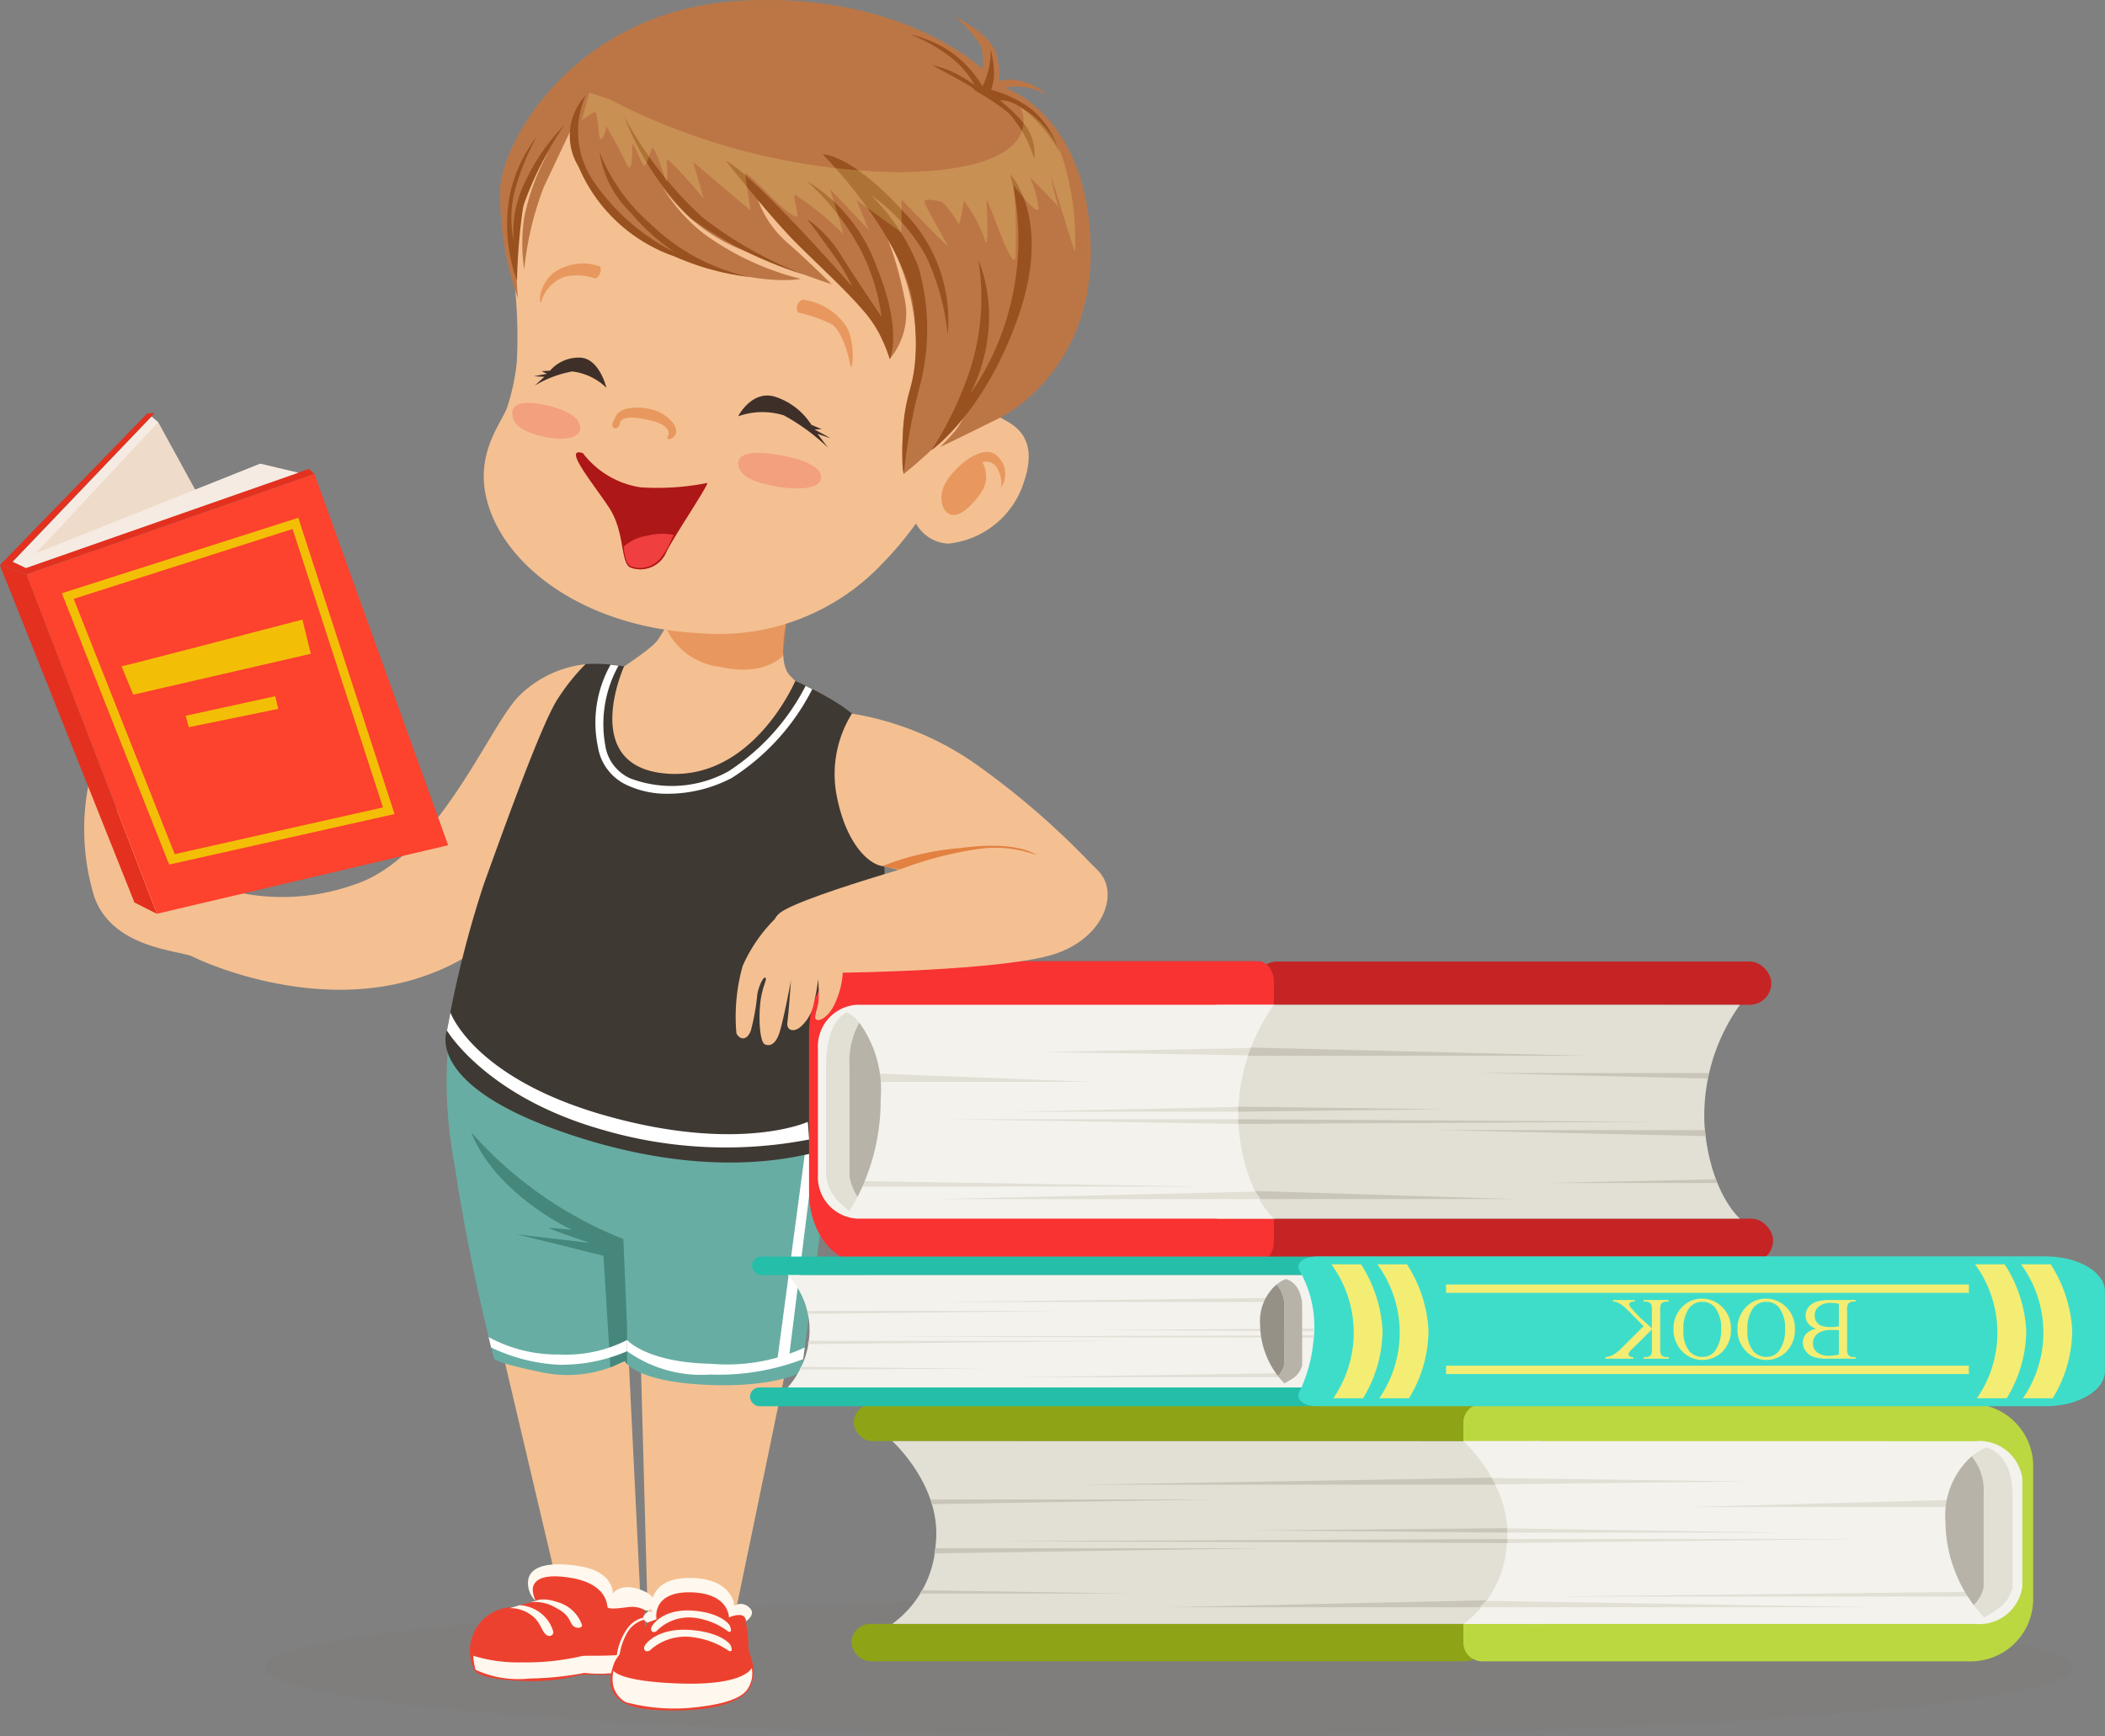 <svg id="Group_1605" data-name="Group 1605" xmlns="http://www.w3.org/2000/svg" width="95.477" height="78.761" viewBox="0 0 95.477 78.761">
  <rect x="0" y="0" width="95.477" height="78.761" fill="#808080" stroke="none"/>
  <ellipse id="Ellipse_111" data-name="Ellipse 111" cx="40.979" cy="3.113" rx="40.979" ry="3.113" transform="translate(12.033 72.534)" fill="#7f6e65" opacity="0.11"/>
  <path id="Path_3104" data-name="Path 3104" d="M2899.533,3597.472l2.964,12.576h3.578l-.614-12.533Z" transform="translate(-2877.016 -3537.3)" fill="#f4c092"/>
  <path id="Path_3105" data-name="Path 3105" d="M2984.826,3615.693l.317,11.644h3.969l2.34-11.3Z" transform="translate(-2955.767 -3554.124)" fill="#f4c092"/>
  <path id="Path_3106" data-name="Path 3106" d="M2678.454,3205.788a5.05,5.05,0,0,0-3.028,1.452c-1.355,1.364-3.67,7.308-7.452,8.542a9.743,9.743,0,0,1-6.549,0l-5.53-4.458a10.491,10.491,0,0,0,.28,5.029c.847,2.357,3.9,2.414,4.46,2.7s5.928,2.71,10.9.734a9.115,9.115,0,0,0,5.666-6.613Z" transform="translate(-2651.894 -3175.658)" fill="#f4c092"/>
  <path id="Path_3107" data-name="Path 3107" d="M2892.669,3164.145s-.631,2.324.028,3.024,3.183,3.008,3.893,5.957.027,7.373-.411,9.435-.266,5.829-5.348,7.069-11.166-1.919-12.7-5.6,1.752-8.041,2.209-9.021.556-3.2,1.55-5.141,4.177-3.463,4.807-4.282a9.889,9.889,0,0,0,1.124-2.165Z" transform="translate(-2856.878 -3136.536)" fill="#f4c092"/>
  <path id="Path_3108" data-name="Path 3108" d="M3005.013,3173.144s-.823.966-2.876.488a3.039,3.039,0,0,1-2.428-1.783l.507-1.011a13.049,13.049,0,0,0,2.134.907,3.721,3.721,0,0,0,2.865-.346Z" transform="translate(-2969.509 -3143.388)" fill="#e28140" opacity="0.63"/>
  <path id="Path_3109" data-name="Path 3109" d="M2893.536,2845a9.722,9.722,0,0,1-.451,2.084c-.323.82-1.783,2.461-.577,5.079s4.646,4.906,9.385,5.127a10.194,10.194,0,0,0,8.294-3.237,15.222,15.222,0,0,0,1.455-1.744,1.776,1.776,0,0,0,1.462.915,4.03,4.03,0,0,0,3.456-2.866c.7-2.138-.679-2.593-1.078-2.851a1.278,1.278,0,0,0-.688-.243,10.357,10.357,0,0,0,2.518-10.321c-1.983-6.083-10.532-8.9-17.323-5.835s-6.781,8.3-6.62,9.778A22.374,22.374,0,0,1,2893.536,2845Z" transform="translate(-2870.096 -2828.563)" fill="#f4c092"/>
  <path id="Path_3110" data-name="Path 3110" d="M3079.587,2993.117s-.262-1.506-.877-1.893a6.871,6.871,0,0,0-1.5-.514.4.4,0,0,1,.211-.582,2.781,2.781,0,0,1,1.984,1.22C3079.85,2992.138,3079.668,2993.484,3079.587,2993.117Z" transform="translate(-3041.014 -2976.533)" fill="#e28140" opacity="0.63"/>
  <path id="Path_3111" data-name="Path 3111" d="M2925.368,2970.536a1.72,1.72,0,0,1,1.06-1.14,2.461,2.461,0,0,1,1.379.072c.224-.027.347-.457.205-.554a2.327,2.327,0,0,0-2.107.316C2925.174,2969.878,2925.3,2970.711,2925.368,2970.536Z" transform="translate(-2900.822 -2956.839)" fill="#e28140" opacity="0.63"/>
  <path id="Path_3112" data-name="Path 3112" d="M3044.139,3080.813s1.951.224,2.167.924-1.112.712-2,.549-1.728-.414-1.738-1.045S3043.768,3080.756,3044.139,3080.813Z" transform="translate(-3009.084 -3060.216)" fill="#ed3737" opacity="0.23"/>
  <path id="Path_3113" data-name="Path 3113" d="M2910.162,3051.271s1.6.236,1.781.937-.906.705-1.631.537-1.418-.424-1.43-1.056S2909.857,3051.211,2910.162,3051.271Z" transform="translate(-2885.647 -3032.936)" fill="#ed3737" opacity="0.23"/>
  <path id="Path_3114" data-name="Path 3114" d="M3042.469,3047.813a3.27,3.27,0,0,1,2.076-.042,9.362,9.362,0,0,1,2,1.466l-.477-.628.6.2-.735-.4.326-.011-.469-.2a3.073,3.073,0,0,0-1.579-1.251C3043.111,3046.55,3042.469,3047.813,3042.469,3047.813Z" transform="translate(-3008.989 -3028.928)" fill="#3f2f29"/>
  <path id="Path_3115" data-name="Path 3115" d="M2924.973,3025.791a2.663,2.663,0,0,0-1.555-.741,5.085,5.085,0,0,0-1.7.643l.44-.4-.479-.026.6-.111-.244-.12.378-.021a1.721,1.721,0,0,1,1.349-.593C2924.654,3024.435,2924.973,3025.791,2924.973,3025.791Z" transform="translate(-2897.467 -3008.199)" fill="#3f2f29"/>
  <path id="Path_3116" data-name="Path 3116" d="M3165.412,3081.871a1.1,1.1,0,0,0-.158-1.43c-.691-.707-2.246.7-2.484,1.507s.294,1.635,1.147.834.862-1.265.8-1.617a.892.892,0,0,0-.154-.448.565.565,0,0,1,.682.286A1.278,1.278,0,0,1,3165.412,3081.871Z" transform="translate(-3120.011 -3059.748)" fill="#e28140" opacity="0.63"/>
  <path id="Path_3117" data-name="Path 3117" d="M2904.668,2818.795a6.641,6.641,0,0,0,4.1,5.4c4.007,1.907,6.3,1.412,6.3,1.412a12.658,12.658,0,0,1-4.39-2.044,7.835,7.835,0,0,1-1.865-2.1,8.075,8.075,0,0,0,3.629,2.85c2.556,1.079,4.027,1.537,4.027,1.537s-1.143-1.133-2.082-1.949a4.707,4.707,0,0,1-1.285-1.945,41.388,41.388,0,0,0,3.6,3.6,8.533,8.533,0,0,1,2.4,3.687,3.206,3.206,0,0,0,.674-2.751,16.017,16.017,0,0,0-.825-2.853,10.626,10.626,0,0,1,1.354,4.729c-.04,2.336-.6,2.962-.613,4.373a10.87,10.87,0,0,0,.047,1.718,20.086,20.086,0,0,0,2.273-2.129,10.632,10.632,0,0,0,1.083-1.77,10.221,10.221,0,0,1-.944,1.849c-.39.468-.7.766-.745.814s2.72-1.325,2.72-1.325,4.3-2.067,4.091-7.931-3.9-7.031-3.9-7.031a2.872,2.872,0,0,1,1.139.016,3,3,0,0,1,.75.3,2.439,2.439,0,0,0-1.139-.61,1.852,1.852,0,0,0-1.044,0s.165-.278-.082-1.216-1.885-1.708-1.885-1.708a5.586,5.586,0,0,1,1.154,1.279,2.279,2.279,0,0,1,.1,1.094s-3.631-3.517-10.965-3.1-10.653,6.1-10.9,8.374a13.707,13.707,0,0,0,.795,5.123,13.659,13.659,0,0,1,.281-4.32,9.944,9.944,0,0,1,1.122-2.364,10.583,10.583,0,0,0-1.117,3.013,8,8,0,0,0,0,2.378,14.319,14.319,0,0,1,.883-3.742C2904.067,2820.055,2904.668,2818.795,2904.668,2818.795Z" transform="translate(-2878.748 -2812.958)" fill="#bc7646"/>
  <path id="Path_3118" data-name="Path 3118" d="M3092.506,2904.261s3.84,3.847,4.143,7.152-.352,3.175-.483,5.157.02,2.194.02,2.194a25.914,25.914,0,0,1,.723-4,10.158,10.158,0,0,0-.069-5.413,9.332,9.332,0,0,0-2.173-3.258,8.3,8.3,0,0,1,2.512,2.766,10.812,10.812,0,0,1,.993,3.579,6.984,6.984,0,0,0-1.946-5.514C3093.779,2904.205,3092.506,2904.261,3092.506,2904.261Z" transform="translate(-3055.188 -2897.258)" fill="#995120"/>
  <path id="Path_3119" data-name="Path 3119" d="M3035.269,2908.133s2.043,2.6,3.277,3.815,2.336,2.223,3.105,3.157a5.881,5.881,0,0,1,1.05,2.018s.607-1.248-.6-4.191a7.542,7.542,0,0,0-3.18-3.9,11.541,11.541,0,0,1,2.487,3.195,9.446,9.446,0,0,1,.916,2.976s-1.164-1.714-1.841-2.8a5.627,5.627,0,0,0-1.535-1.638s1.382,1.833,1.656,2.322.389.739.389.739S3036.556,2908.758,3035.269,2908.133Z" transform="translate(-3002.341 -2900.833)" fill="#995120"/>
  <path id="Path_3120" data-name="Path 3120" d="M2975.029,2881.682a12.967,12.967,0,0,0,3.023,4.63,17.851,17.851,0,0,0,5.142,2.558,18.2,18.2,0,0,1-4.612-2.6A17.373,17.373,0,0,1,2975.029,2881.682Z" transform="translate(-2946.722 -2876.411)" fill="#995120"/>
  <path id="Path_3121" data-name="Path 3121" d="M2944.11,2869.342a2.675,2.675,0,0,0-.328,3.232,7.339,7.339,0,0,0,4.363,4.08,11.745,11.745,0,0,0,3.435.935,9.21,9.21,0,0,1-4.573-2.455,8.268,8.268,0,0,1-2.269-3.218,4.756,4.756,0,0,0,1.422,2.757,9.358,9.358,0,0,0,1.993,1.792,9.748,9.748,0,0,1-3.63-3.139A4.016,4.016,0,0,1,2944.11,2869.342Z" transform="translate(-2917.543 -2865.018)" fill="#995120"/>
  <path id="Path_3122" data-name="Path 3122" d="M2908.164,2887.047a16.168,16.168,0,0,0-1.865,3.682,29.232,29.232,0,0,0-.278,3.365,7.415,7.415,0,0,1-.328-3.863,6.424,6.424,0,0,1,1.219-2.656,10.993,10.993,0,0,0-1.033,2.611,5.221,5.221,0,0,0-.007,2.106,5.116,5.116,0,0,1,.521-2.683A9.166,9.166,0,0,1,2908.164,2887.047Z" transform="translate(-2882.573 -2881.365)" fill="#995120"/>
  <path id="Path_3123" data-name="Path 3123" d="M3160.362,2916.055s1.9,1.966.39,6.38-3.964,6.137-3.964,6.137a15.911,15.911,0,0,0,1.822-3.878,10.8,10.8,0,0,0,.307-4.76,7,7,0,0,1,.423,3.494,7.754,7.754,0,0,1-.8,2.6,12.176,12.176,0,0,0,2.019-4.976A11.984,11.984,0,0,0,3160.362,2916.055Z" transform="translate(-3114.54 -2908.148)" fill="#995120"/>
  <path id="Path_3124" data-name="Path 3124" d="M3147.093,2835.541a5.065,5.065,0,0,0-1.787-1.779,6,6,0,0,0-1.527-.583,7.218,7.218,0,0,1,2.006,1.152,4.249,4.249,0,0,1,.954,1.16,6.262,6.262,0,0,0-1.149-.666,4.019,4.019,0,0,0-.779-.235s1.679.884,1.838,1.032l.159.148a10.593,10.593,0,0,1,1.466.98,5.441,5.441,0,0,1,1.166,2.091,2.156,2.156,0,0,0-.491-1.636,6.905,6.905,0,0,0-1.064-1.017s.539-.119,1.4.668a6.271,6.271,0,0,1,1.3,1.677,4.177,4.177,0,0,0-1.21-1.9,5.277,5.277,0,0,0-1.887-.931,2.6,2.6,0,0,0,.127-.649,4.277,4.277,0,0,0-.153-1.174A3.511,3.511,0,0,1,3147.093,2835.541Z" transform="translate(-3102.529 -2831.628)" fill="#995120"/>
  <path id="Path_3125" data-name="Path 3125" d="M2951.289,2868.007a29.588,29.588,0,0,0,13.116,3.3c7.031-.083,5.514-2.95,5.514-2.95a4.157,4.157,0,0,1,1.891,2.258,11.978,11.978,0,0,1,.571,4.319l-1.077-3.453a7.685,7.685,0,0,0,.352,1.43c.108.045-1.318-1.385-1.318-1.385a4.67,4.67,0,0,1,.4,1.425c-.052.377-1.126-1.046-1.126-1.046a24.471,24.471,0,0,1,.07,3.271c-.127.731-1.3-2.892-1.3-2.579s.127,2.516-.1,1.716a6.226,6.226,0,0,0-.936-1.716s-.178,1.272-.263,1.02a3.6,3.6,0,0,0-.729-.967c-.071-.01-.787-.207-.79-.015s1.051,1.925,1.041,2-2.084-2.093-2.084-2.093.007,1.54-.019,1.5-2.026-1.476-2.026-1.476l.555,1.351-1.757-1.855s.679,2.177.581,2.023a13.333,13.333,0,0,0-2.178-1.767c-.087.108.205.99.1,1s-.413-.162-.941-.677-1.388-1.4-1.4-1.285.243,1.691.243,1.691l-2.619-2.217s.522,1.754.485,1.677-1.725-2.043-1.685-1.749.061,1.293-.064.837-.524-1.544-.594-1.386-.264.852-.354.815-.508-1.176-.537-.964.041,1.422-.247.9a19.011,19.011,0,0,0-.948-1.757c.036.212-.221.849-.293.5s-.085-1.189-.232-1.125a5.46,5.46,0,0,0-.576.381l.346-1.266Z" transform="translate(-2923.631 -2863.494)" fill="#fffa89" opacity="0.2" style="mix-blend-mode: color-dodge;isolation: isolate"/>
  <g id="Group_1590" data-name="Group 1590" transform="translate(26.123 20.519)">
    <path id="Path_3126" data-name="Path 3126" d="M2946.858,3080.519a4.047,4.047,0,0,0,2.621,1.551,11.588,11.588,0,0,0,3.024-.2c0,.185-1.478,2.364-1.853,3.126a1.28,1.28,0,0,1-1.667.7c-.429-.277-.22-1.614-.939-2.708S2945.912,3080.212,2946.858,3080.519Z" transform="translate(-2946.542 -3080.482)" fill="#ad1717"/>
    <path id="Path_3127" data-name="Path 3127" d="M2977.061,3128.769a2.722,2.722,0,0,0-1.217.039,1.979,1.979,0,0,0-1.054.494s.04.718.3.879a1.2,1.2,0,0,0,1.31-.285,3.144,3.144,0,0,0,.556-.916A2.043,2.043,0,0,1,2977.061,3128.769Z" transform="translate(-2972.624 -3125.022)" fill="#ef3f3f"/>
  </g>
  <path id="Path_3128" data-name="Path 3128" d="M2970.55,3055.361s.4-.508-.75-.787c-1.094-.266-1.375-.067-1.4.144s-.226.25-.267.2c-.08-.1-.147-.1.11-.574s1.526-.458,2.167-.025.642.865.409,1.03S2970.55,3055.361,2970.55,3055.361Z" transform="translate(-2940.291 -3035.502)" fill="#e28140" opacity="0.63"/>
  <g id="Group_1593" data-name="Group 1593" transform="translate(0 18.733)">
    <g id="Group_1591" data-name="Group 1591">
      <path id="Path_3129" data-name="Path 3129" d="M2626.9,3062.593l1.849,3.375-7.883,3,5.571-6.182Z" transform="translate(-2619.727 -3062.18)" fill="#efdbc9"/>
      <path id="Path_3130" data-name="Path 3130" d="M2621.55,3097.8l13.064-4.557,6.066,16.844-13.206,3.108Z" transform="translate(-2620.354 -3090.478)" fill="#fd422d"/>
      <path id="Path_3131" data-name="Path 3131" d="M2607.155,3147.624l-1.2-.418,6.1,15.3,1.015.514Z" transform="translate(-2605.959 -3140.302)" fill="#e4301e"/>
      <path id="Path_3132" data-name="Path 3132" d="M2605.959,3064.1l6.667-6.868.358-.035-6.455,6.747.6.284,12.829-4.488.263.221-13.064,4.557Z" transform="translate(-2605.959 -3057.201)" fill="#e4301e"/>
      <path id="Path_3133" data-name="Path 3133" d="M2626.366,3061.8l-1.736-.41-10.174,4.063,5.551-5.944-.3-.257-6.3,6.59.6.284Z" transform="translate(-2612.829 -3059.091)" fill="#f6ebe2"/>
    </g>
    <g id="Group_1592" data-name="Group 1592" transform="translate(2.804 4.754)">
      <path id="Path_3134" data-name="Path 3134" d="M2647.387,3134.917l-4.869-12.308,10.725-3.423,4.367,13.439Zm-4.331-12.053,4.582,11.58,9.447-2.119-4.1-12.63Z" transform="translate(-2642.518 -3119.185)" fill="#f3bf06"/>
    </g>
    <path id="Path_3135" data-name="Path 3135" d="M2677.809,3181.521c.1.006,8.206-2.117,8.206-2.117l.381,1.551-8.054,1.855Z" transform="translate(-2672.298 -3170.031)" fill="#f3bf06"/>
    <path id="Path_3136" data-name="Path 3136" d="M2715.8,3225.608l4.063-.888.135.575-4.055.831Z" transform="translate(-2707.378 -3211.872)" fill="#f3bf06"/>
  </g>
  <path id="Path_3137" data-name="Path 3137" d="M2870.124,3435.408a19.883,19.883,0,0,0,.3,5,90.562,90.562,0,0,0,1.807,8.884s-.057.169,2.145.621a5.61,5.61,0,0,0,3.782-.508s.4.9,3.557,1.073,4.46-.565,4.46-.565l1.511-11.291Z" transform="translate(-2849.822 -3387.666)" fill="#68ada3"/>
  <path id="Path_3138" data-name="Path 3138" d="M2877.483,3205.419s-2.053,4.524,1.893,4.862,5.872-4.2,5.872-4.2,2.534,1.093,3.1,2.053,1.244,6.379.848,10.3a64.911,64.911,0,0,1-1.625,8.539s-4.319,2.2-11.813-.084-6.309-4.954-6.309-4.954a48.192,48.192,0,0,1,1.669-6.626c1-2.774,2.692-7.474,3.391-8.469a9.368,9.368,0,0,1,1.228-1.524A7.55,7.55,0,0,1,2877.483,3205.419Z" transform="translate(-2849.176 -3175.191)" fill="#3f3934"/>
  <path id="Path_3139" data-name="Path 3139" d="M2884.627,3482.645a18.073,18.073,0,0,0,6.9,4.841l.169,4.008v1.67l-.113-.146-.646.291-.313-5.062s-4.065-1.016-3.98-.988,3.359.4,3.359.4-2.018-.678-1.842-.678,1.023.085,1.023.085S2885.742,3485.481,2884.627,3482.645Z" transform="translate(-2863.253 -3431.28)" fill="#46877c"/>
  <path id="Path_3140" data-name="Path 3140" d="M2976.82,3605.985a5.8,5.8,0,0,0,3.768,1.059,10.737,10.737,0,0,0,4.215-.7l.07-.525a8.44,8.44,0,0,1-4.243.737c-2.936-.058-3.811-1.08-3.811-1.08Z" transform="translate(-2948.375 -3544.691)" fill="#fff"/>
  <path id="Path_3141" data-name="Path 3141" d="M2895.022,3604.212a8.05,8.05,0,0,0,3.054.782,7.5,7.5,0,0,0,3.112-.614v-.508a6.08,6.08,0,0,1-3.083.657,6.483,6.483,0,0,1-3.2-.79Z" transform="translate(-2872.744 -3543.086)" fill="#fff"/>
  <path id="Path_3142" data-name="Path 3142" d="M3067.213,3494.688l-1.155,9.281-.541.2,1.25-9.372Z" transform="translate(-3030.27 -3442.4)" fill="#fff"/>
  <g id="Group_1594" data-name="Group 1594" transform="translate(21.374 70.96)">
    <path id="Path_3143" data-name="Path 3143" d="M2892.472,3744.424s.15,2.821-.12,2.955a4.3,4.3,0,0,1-1.727.337c-.7-.022-1.054,0-1.054,0a8.508,8.508,0,0,1-2.715.268c-1.682-.067-2.064-.359-2.108-.539a1.974,1.974,0,0,1,1.772-2.8c.7-.2,1.032-.28,1.032-.28l-.186-.356a.554.554,0,0,1,.269-.766,2.676,2.676,0,0,1,1.824-.011c1.547.439,1.436,1.144,1.436,1.144A1.2,1.2,0,0,1,2892.472,3744.424Z" transform="translate(-2884.627 -3742.699)" fill="#ed412f"/>
    <path id="Path_3144" data-name="Path 3144" d="M2893.52,3788.318s-.179.2-1.08.263-1.472.017-1.716.051a11.1,11.1,0,0,1-2.742.286,6.84,6.84,0,0,1-2.187-.3,2.607,2.607,0,0,0,.109.639,4.631,4.631,0,0,0,2.434.394,14.4,14.4,0,0,0,2.5-.255,6.09,6.09,0,0,0,1.624-.036,2.794,2.794,0,0,0,.97-.3A2.825,2.825,0,0,0,2893.52,3788.318Z" transform="translate(-2885.704 -3784.469)" fill="#fff8ee"/>
    <path id="Path_3145" data-name="Path 3145" d="M2923.47,3740.193a1.229,1.229,0,0,0-.754-.126c-.455.059-.9.111-.926-.012s-.042-1.065-1.716-1.326-1.7.413-1.666.648a1.448,1.448,0,0,0,.126.41,1.11,1.11,0,0,1-.345-.914c.059-.572.74-.917,2.322-.665s1.523,1.245,1.523,1.245.345-.546,1.338-.143S2923.779,3740.353,2923.47,3740.193Z" transform="translate(-2915.61 -3738.123)" fill="#fff8ee"/>
    <path id="Path_3146" data-name="Path 3146" d="M2919.725,3758.969s.279-.191,1.019.062a1.633,1.633,0,0,1,1.085,1.043c-.017.143-.286.16-.429,0s-.138-.481-.757-.791a1.782,1.782,0,0,0-1.169-.25Z" transform="translate(-2916.801 -3757.306)" fill="#fff8ee"/>
    <path id="Path_3147" data-name="Path 3147" d="M2907.742,3762.318a1.718,1.718,0,0,1,.87.3,1.6,1.6,0,0,1,.656.917c.008.151-.193.277-.378.076s-.233-.614-.724-.909a1.5,1.5,0,0,0-.884-.246Z" transform="translate(-2905.544 -3760.463)" fill="#fff8ee"/>
    <path id="Path_3148" data-name="Path 3148" d="M2971.756,3769.485a1.253,1.253,0,0,0-.842.581,2.777,2.777,0,0,0-.446,1.3l.126-.042a2.883,2.883,0,0,1,.4-1.2,1.279,1.279,0,0,1,.761-.538Z" transform="translate(-2963.884 -3767.08)" fill="#fff8ee"/>
  </g>
  <g id="Group_1595" data-name="Group 1595" transform="translate(27.694 71.581)">
    <path id="Path_3149" data-name="Path 3149" d="M2968.716,3754.938l.381-.258s-.321-1.037,1.615-1.1,1.771,1.1,1.771,1.1.494-.2.606,0a5.307,5.307,0,0,1,.2,1.458c0,.381.449.9.112,1.75s-2.131,1.256-4.42,1.1-2.041-1.391-1.794-2.086S2968.78,3755.385,2968.716,3754.938Z" transform="translate(-2967.036 -3753.008)" fill="#ed412f"/>
    <path id="Path_3150" data-name="Path 3150" d="M2974.517,3799.455s-.3.785-3.155.707-3.115-.583-3.115-.583a1.577,1.577,0,0,0,0,.729,1.2,1.2,0,0,0,.561.7,8.532,8.532,0,0,0,3.006.247c1.468-.146,2.311-.432,2.563-.926A1.256,1.256,0,0,0,2974.517,3799.455Z" transform="translate(-2968.115 -3795.372)" fill="#fff8ee"/>
    <path id="Path_3151" data-name="Path 3151" d="M2986.567,3748.245l.41-.153s-.247-1.245,1.525-1.222,1.761,1.144,1.761,1.144a1.034,1.034,0,0,1,.516-.112.265.265,0,0,1,.254.281s.5-.319.15-.625a.549.549,0,0,0-.673-.082s-.078-1.279-2.075-1.256-1.671,1.548-1.671,1.548-.168-.09-.337.124S2986.567,3748.245,2986.567,3748.245Z" transform="translate(-2984.893 -3746.219)" fill="#fff8ee"/>
    <path id="Path_3152" data-name="Path 3152" d="M2994.616,3766.127c0-.025-.343-.57-1.611-.686-1.385-.126-1.9.613-1.949.747s.028.287.215.189a2.071,2.071,0,0,1,1.661-.626,3.205,3.205,0,0,1,1.6.627C2994.761,3766.483,2994.616,3766.127,2994.616,3766.127Z" transform="translate(-2989.202 -3763.954)" fill="#fff8ee"/>
    <path id="Path_3153" data-name="Path 3153" d="M2990.794,3777.533c0-.025-.378-.571-1.77-.689-1.52-.129-2.089.61-2.138.743s.032.287.237.189a2.375,2.375,0,0,1,1.822-.623,3.717,3.717,0,0,1,1.762.629C2990.954,3777.889,2990.794,3777.533,2990.794,3777.533Z" transform="translate(-2985.351 -3774.481)" fill="#fff8ee"/>
  </g>
  <g id="Group_1603" data-name="Group 1603" transform="translate(34.016 43.599)">
    <g id="Group_1597" data-name="Group 1597" transform="translate(2.682)">
      <rect id="Rectangle_417" data-name="Rectangle 417" width="23.394" height="1.982" rx="0.991" transform="translate(43.725 13.662) rotate(180)" fill="#c62424"/>
      <rect id="Rectangle_418" data-name="Rectangle 418" width="23.394" height="1.965" rx="0.982" transform="translate(43.644 1.982) rotate(180)" fill="#c62424"/>
      <path id="Path_3154" data-name="Path 3154" d="M3086.8,3381.4h17.989c.4,0,.717.431.717.962v1.02l-18.623,4.849,18.623,4.849v1.02c0,.531-.321.962-.717.962H3086.8c-1.314,0-2.379-1.43-2.379-3.193v-7.275C3084.423,3382.829,3085.488,3381.4,3086.8,3381.4Z" transform="translate(-3084.423 -3381.399)" fill="#f93232"/>
      <path id="Path_3155" data-name="Path 3155" d="M3329.09,3407.239a8.667,8.667,0,0,0-1.606,5.477c.251,3.081,1.606,4.221,1.606,4.221h-23.645a1.888,1.888,0,0,1-1.757-2v-5.7a1.888,1.888,0,0,1,1.757-2Z" transform="translate(-3286.87 -3405.257)" fill="#e2dfd5"/>
      <path id="Path_3156" data-name="Path 3156" d="M3110.342,3407.239a8.666,8.666,0,0,0-1.607,5.477c.251,3.081,1.607,4.221,1.607,4.221h-18.926a1.888,1.888,0,0,1-1.757-2v-5.7a1.889,1.889,0,0,1,1.757-2Z" transform="translate(-3089.257 -3405.257)" fill="#f4f2ed"/>
      <path id="Path_3157" data-name="Path 3157" d="M3214.617,3467.483l-10.743.228h10.994Z" transform="translate(-3194.712 -3460.88)" fill="#e2dfd5"/>
      <path id="Path_3158" data-name="Path 3158" d="M3232.29,3432.526c-.176,0-10.417.2-10.417.2l10.417.171Z" transform="translate(-3211.331 -3428.604)" fill="#e2dfd5"/>
      <path id="Path_3159" data-name="Path 3159" d="M3180.422,3474.921h-13.856l14.182.229Z" transform="translate(-3160.266 -3467.748)" fill="#e2dfd5"/>
      <path id="Path_3160" data-name="Path 3160" d="M3175.911,3517.686h-15.562l15.688-.371Z" transform="translate(-3154.525 -3506.89)" fill="#e2dfd5"/>
      <path id="Path_3161" data-name="Path 3161" d="M3344.055,3432.526l15.15.371h-15.286Z" transform="translate(-3324.015 -3428.605)" fill="#c9c5b9"/>
      <path id="Path_3162" data-name="Path 3162" d="M3338.083,3467.483l9.38.114-9.386.114Z" transform="translate(-3318.622 -3460.88)" fill="#c9c5b9"/>
      <path id="Path_3163" data-name="Path 3163" d="M3338.077,3474.921l19.024.114-19.007.1Z" transform="translate(-3318.622 -3467.748)" fill="#c9c5b9"/>
      <path id="Path_3164" data-name="Path 3164" d="M3348.33,3517.686h11.583l-11.843-.371Z" transform="translate(-3327.848 -3506.89)" fill="#c9c5b9"/>
      <path id="Path_3165" data-name="Path 3165" d="M3491.753,3447.583h-10.362l10.306.251Z" transform="translate(-3450.944 -3442.507)" fill="#c9c5b9"/>
      <path id="Path_3166" data-name="Path 3166" d="M3467.4,3481.338H3455.21l12.224.274Z" transform="translate(-3426.771 -3473.673)" fill="#c9c5b9"/>
      <path id="Path_3167" data-name="Path 3167" d="M3528.7,3510.61h-7.713l7.647-.168Z" transform="translate(-3487.505 -3500.545)" fill="#c9c5b9"/>
      <path id="Path_3168" data-name="Path 3168" d="M3119.231,3447.667h-10.918v-.428Z" transform="translate(-3106.481 -3442.19)" fill="#e2dfd5"/>
      <path id="Path_3169" data-name="Path 3169" d="M3124.314,3511.642h-16v-.256Z" transform="translate(-3106.481 -3501.416)" fill="#e2dfd5"/>
      <g id="Group_1596" data-name="Group 1596" transform="translate(0.77 2.324)">
        <path id="Path_3170" data-name="Path 3170" d="M3095.43,3411.7a1.869,1.869,0,0,1,.534.465,3.666,3.666,0,0,0-.442,2.007v4.963a2.356,2.356,0,0,0,.366.931,5.114,5.114,0,0,1-.391.647l-.469-.418a2.141,2.141,0,0,1-.569-1.16v-4.963C3094.459,3411.948,3095.43,3411.7,3095.43,3411.7Z" transform="translate(-3094.459 -3411.701)" fill="#e2dfd5"/>
        <path id="Path_3171" data-name="Path 3171" d="M3108.313,3419.77a3.664,3.664,0,0,1,.442-2.007,5.189,5.189,0,0,1,.972,3.471,9.688,9.688,0,0,1-1.048,4.43,2.357,2.357,0,0,1-.366-.931Z" transform="translate(-3107.25 -3417.298)" fill="#b7b3a9"/>
      </g>
    </g>
    <g id="Group_1599" data-name="Group 1599" transform="translate(4.609 20.08)">
      <rect id="Rectangle_419" data-name="Rectangle 419" width="28.673" height="1.694" rx="0.847" transform="translate(0 9.985)" fill="#8fa316"/>
      <rect id="Rectangle_420" data-name="Rectangle 420" width="28.673" height="1.68" rx="0.84" transform="translate(0.1 0.015)" fill="#8fa316"/>
      <path id="Path_3172" data-name="Path 3172" d="M3494.279,3643.2h-22.049a.852.852,0,0,0-.879.822v.872l22.825,4.145-22.825,4.146v.872a.852.852,0,0,0,.879.823h22.049a2.828,2.828,0,0,0,2.916-2.73v-6.219A2.827,2.827,0,0,0,3494.279,3643.2Z" transform="translate(-3443.602 -3643.197)" fill="#bbd841"/>
      <path id="Path_3173" data-name="Path 3173" d="M3133.612,3665.289s2.276,2.048,1.969,4.682a4.815,4.815,0,0,1-1.969,3.609h28.981a1.969,1.969,0,0,0,2.153-1.707V3667a1.969,1.969,0,0,0-2.153-1.707Z" transform="translate(-3131.766 -3663.595)" fill="#e2dfd5"/>
      <path id="Path_3174" data-name="Path 3174" d="M3471.352,3665.289s2.277,2.048,1.969,4.682a4.816,4.816,0,0,1-1.969,3.609h23.2a1.97,1.97,0,0,0,2.154-1.707V3667a1.97,1.97,0,0,0-2.154-1.707Z" transform="translate(-3443.602 -3663.595)" fill="#f4f2ed"/>
      <path id="Path_3175" data-name="Path 3175" d="M3486.5,3716.793l13.168.2h-13.475Z" transform="translate(-3457.305 -3711.149)" fill="#e2dfd5"/>
      <path id="Path_3176" data-name="Path 3176" d="M3473.358,3686.908c.216,0,12.768.171,12.768.171l-12.768.146Z" transform="translate(-3445.454 -3683.555)" fill="#e2dfd5"/>
      <path id="Path_3177" data-name="Path 3177" d="M3481.379,3723.152h16.983l-17.383.2Z" transform="translate(-3452.49 -3717.02)" fill="#e2dfd5"/>
      <path id="Path_3178" data-name="Path 3178" d="M3464.687,3759.713h19.074l-19.229-.317Z" transform="translate(-3437.306 -3750.483)" fill="#e2dfd5"/>
      <path id="Path_3179" data-name="Path 3179" d="M3264.521,3686.908l-18.569.317h18.736Z" transform="translate(-3235.49 -3683.555)" fill="#c9c5b9"/>
      <path id="Path_3180" data-name="Path 3180" d="M3358.9,3716.793l-11.5.1,11.5.1Z" transform="translate(-3329.163 -3711.149)" fill="#c9c5b9"/>
      <path id="Path_3181" data-name="Path 3181" d="M3216.7,3723.152l-23.318.1,23.3.083Z" transform="translate(-3186.948 -3717.019)" fill="#c9c5b9"/>
      <path id="Path_3182" data-name="Path 3182" d="M3310.085,3759.713h-14.2l14.516-.317Z" transform="translate(-3281.596 -3750.483)" fill="#c9c5b9"/>
      <path id="Path_3183" data-name="Path 3183" d="M3156.144,3699.78h12.7l-12.632.215Z" transform="translate(-3152.57 -3695.44)" fill="#c9c5b9"/>
      <path id="Path_3184" data-name="Path 3184" d="M3158.522,3728.638h14.945l-14.983.234Z" transform="translate(-3154.731 -3722.085)" fill="#c9c5b9"/>
      <path id="Path_3185" data-name="Path 3185" d="M3149.944,3753.664h9.454l-9.373-.143Z" transform="translate(-3146.845 -3745.059)" fill="#c9c5b9"/>
      <path id="Path_3186" data-name="Path 3186" d="M3604.533,3699.853h13.382v-.366Z" transform="translate(-3566.567 -3695.169)" fill="#e2dfd5"/>
      <path id="Path_3187" data-name="Path 3187" d="M3523.311,3754.546h19.612v-.219Z" transform="translate(-3491.575 -3745.803)" fill="#e2dfd5"/>
      <g id="Group_1598" data-name="Group 1598" transform="translate(49.614 1.987)">
        <path id="Path_3188" data-name="Path 3188" d="M3772.6,3669.1a2.319,2.319,0,0,0-.655.4,2.418,2.418,0,0,1,.542,1.716v4.243a1.681,1.681,0,0,1-.448.8,4.457,4.457,0,0,0,.479.553l.574-.358a1.646,1.646,0,0,0,.7-.991v-4.243C3773.786,3669.315,3772.6,3669.1,3772.6,3669.1Z" transform="translate(-3770.75 -3669.104)" fill="#e2dfd5"/>
        <path id="Path_3189" data-name="Path 3189" d="M3758.145,3676a2.417,2.417,0,0,0-.542-1.716,3.608,3.608,0,0,0-1.191,2.968,6.4,6.4,0,0,0,1.285,3.787,1.685,1.685,0,0,0,.448-.8Z" transform="translate(-3756.411 -3673.89)" fill="#b7b3a9"/>
      </g>
    </g>
    <g id="Group_1602" data-name="Group 1602" transform="translate(0 13.393)">
      <rect id="Rectangle_421" data-name="Rectangle 421" width="25.728" height="0.852" rx="0.426" transform="translate(0 5.947)" fill="#25bfa9"/>
      <rect id="Rectangle_422" data-name="Rectangle 422" width="25.728" height="0.843" rx="0.422" transform="translate(0.093 0.008)" fill="#25bfa9"/>
      <path id="Path_3190" data-name="Path 3190" d="M3407.616,3556.014h-33.071c-.45,0-.814.214-.814.479l.169.373,33.622,2.547-33.642,2.547-.149.373c0,.264.365.479.814.479h33.071c1.493,0,2.7-.711,2.7-1.589v-3.62C3410.32,3556.726,3409.109,3556.014,3407.616,3556.014Z" transform="translate(-3348.859 -3556.014)" fill="#3eddca"/>
      <path id="Path_3191" data-name="Path 3191" d="M3071.767,3567.117a3.6,3.6,0,0,1,.97,2.877,3.928,3.928,0,0,1-.97,2.218h26.013c1.1,0,14.626-.469,14.626-1.049v-3c0-.58-13.523-1.049-14.626-1.049Z" transform="translate(-3070.056 -3566.266)" fill="#f4f2ed"/>
      <path id="Path_3192" data-name="Path 3192" d="M3373.731,3563.172a5.125,5.125,0,0,1,.685,3.291,6.738,6.738,0,0,1-.685,2.409h34.136c1.1,0,2-.526,2-1.174v-3.353c0-.648-.894-1.174-2-1.174Z" transform="translate(-3348.859 -3562.623)" fill="#3eddca"/>
      <path id="Path_3193" data-name="Path 3193" d="M3178.51,3580.4l-16.311.2h16.457Z" transform="translate(-3153.551 -3578.532)" fill="#e2dfd5"/>
      <path id="Path_3194" data-name="Path 3194" d="M3261.412,3598.768l-10.1.06,10.1.06Z" transform="translate(-3235.83 -3595.489)" fill="#e2dfd5"/>
      <path id="Path_3195" data-name="Path 3195" d="M3136.5,3602.676l-20.481.06,20.462.051Z" transform="translate(-3110.915 -3599.097)" fill="#e2dfd5"/>
      <path id="Path_3196" data-name="Path 3196" d="M3218.53,3625.144h-12.469l12.75-.195Z" transform="translate(-3194.049 -3619.661)" fill="#e2dfd5"/>
      <path id="Path_3197" data-name="Path 3197" d="M3083.67,3588.313h11.608l-11.58.131Z" transform="translate(-3081.046 -3585.836)" fill="#e2dfd5"/>
      <path id="Path_3198" data-name="Path 3198" d="M3083.705,3606.047h13.855l-13.891.144Z" transform="translate(-3081.046 -3602.21)" fill="#e2dfd5"/>
      <path id="Path_3199" data-name="Path 3199" d="M3078.851,3621.484l8.527-.031-8.474-.086Z" transform="translate(-3076.596 -3616.354)" fill="#e2dfd5"/>
      <g id="Group_1600" data-name="Group 1600" transform="translate(23.14 1.031)">
        <path id="Path_3200" data-name="Path 3200" d="M3361.326,3569.462a1.462,1.462,0,0,0-.412.244,1.465,1.465,0,0,1,.341,1.055v2.607a1.025,1.025,0,0,1-.282.489,2.773,2.773,0,0,0,.3.34l.361-.22a1.011,1.011,0,0,0,.438-.609v-2.607C3362.074,3569.592,3361.326,3569.462,3361.326,3569.462Z" transform="translate(-3360.165 -3569.462)" fill="#b7b3a9"/>
        <path id="Path_3201" data-name="Path 3201" d="M3352.24,3573.7a1.465,1.465,0,0,0-.341-1.055,2.194,2.194,0,0,0-.749,1.824,3.877,3.877,0,0,0,.808,2.327,1.025,1.025,0,0,0,.282-.489Z" transform="translate(-3351.151 -3572.403)" fill="#969187"/>
      </g>
      <path id="Path_3202" data-name="Path 3202" d="M3393.273,3560.719a5.24,5.24,0,0,1,.086,6.076h1.35a5.954,5.954,0,0,0,.885-3.086,6.145,6.145,0,0,0-.977-2.99Z" transform="translate(-3366.902 -3560.358)" fill="#f4ed73"/>
      <path id="Path_3203" data-name="Path 3203" d="M3420.458,3560.719a5.241,5.241,0,0,1,.086,6.076h1.35a5.95,5.95,0,0,0,.885-3.086,6.145,6.145,0,0,0-.977-2.99Z" transform="translate(-3392.002 -3560.358)" fill="#f4ed73"/>
      <path id="Path_3204" data-name="Path 3204" d="M3773.938,3560.719a5.242,5.242,0,0,1,.086,6.076h1.35a5.951,5.951,0,0,0,.885-3.086,6.142,6.142,0,0,0-.977-2.99Z" transform="translate(-3718.371 -3560.358)" fill="#f4ed73"/>
      <path id="Path_3205" data-name="Path 3205" d="M3801.123,3560.719a5.241,5.241,0,0,1,.086,6.076h1.35a5.95,5.95,0,0,0,.885-3.086,6.145,6.145,0,0,0-.977-2.99Z" transform="translate(-3743.47 -3560.358)" fill="#f4ed73"/>
      <g id="Group_1601" data-name="Group 1601" transform="translate(38.803 1.918)">
        <path id="Path_3206" data-name="Path 3206" d="M3672.371,3582.877a.572.572,0,0,1-.122-.358.613.613,0,0,1,.155-.413.829.829,0,0,1,.449-.25,2.276,2.276,0,0,1,.516-.047h1.149v.073h-.1a.289.289,0,0,0-.228.086.54.54,0,0,0-.057.312V3584a.615.615,0,0,0,.045.292.27.27,0,0,0,.24.106h.1v.073h-1.255a1.993,1.993,0,0,1-.668-.083.716.716,0,0,1-.344-.265.658.658,0,0,1-.126-.379.585.585,0,0,1,.19-.441.855.855,0,0,1,.414-.188A.712.712,0,0,1,3672.371,3582.877Zm1.387-.893a1.331,1.331,0,0,0-.353-.043.825.825,0,0,0-.555.165.508.508,0,0,0-.19.4.531.531,0,0,0,.076.278.459.459,0,0,0,.221.189,1.144,1.144,0,0,0,.43.062q.112,0,.205-.007a1.429,1.429,0,0,0,.166-.021Zm0,1.2a1.025,1.025,0,0,0-.139-.014c-.058,0-.127,0-.208,0a1.185,1.185,0,0,0-.471.082.566.566,0,0,0-.275.226.578.578,0,0,0-.084.3.5.5,0,0,0,.186.4.81.81,0,0,0,.541.16,1.987,1.987,0,0,0,.449-.053Z" transform="translate(-3663.171 -3581.748)" fill="#f4ed73"/>
        <path id="Path_3207" data-name="Path 3207" d="M3635.635,3581.365a1.345,1.345,0,0,1,.431,1.033,1.4,1.4,0,0,1-.374,1.01,1.278,1.278,0,0,1-1.849-.01,1.4,1.4,0,0,1-.383-1.006,1.357,1.357,0,0,1,.38-.982,1.206,1.206,0,0,1,.9-.393A1.272,1.272,0,0,1,3635.635,3581.365Zm-1.455.063a1.61,1.61,0,0,0-.269,1.018,1.424,1.424,0,0,0,.244.922.771.771,0,0,0,.619.292.689.689,0,0,0,.565-.267,1.58,1.58,0,0,0,.279-1,1.5,1.5,0,0,0-.269-.965.7.7,0,0,0-.573-.265A.725.725,0,0,0,3634.18,3581.427Z" transform="translate(-3627.472 -3581.017)" fill="#f4ed73"/>
        <path id="Path_3208" data-name="Path 3208" d="M3597.814,3581.365a1.345,1.345,0,0,1,.431,1.033,1.4,1.4,0,0,1-.374,1.01,1.278,1.278,0,0,1-1.849-.01,1.4,1.4,0,0,1-.382-1.006,1.358,1.358,0,0,1,.379-.982,1.207,1.207,0,0,1,.9-.393A1.272,1.272,0,0,1,3597.814,3581.365Zm-1.456.063a1.61,1.61,0,0,0-.269,1.018,1.425,1.425,0,0,0,.244.922.772.772,0,0,0,.619.292.688.688,0,0,0,.565-.267,1.577,1.577,0,0,0,.279-1,1.5,1.5,0,0,0-.269-.965.7.7,0,0,0-.573-.265A.725.725,0,0,0,3596.359,3581.427Z" transform="translate(-3592.552 -3581.017)" fill="#f4ed73"/>
        <path id="Path_3209" data-name="Path 3209" d="M3556.695,3582.59q-.355-.363-.4-.4a1.706,1.706,0,0,0-.251-.2.807.807,0,0,0-.173-.083.566.566,0,0,0-.157-.024v-.073h.977v.073h-.061a.219.219,0,0,0-.139.034.1.1,0,0,0-.041.08.256.256,0,0,0,.053.137,5.924,5.924,0,0,0,.7.712l.269.249v-.814a.9.9,0,0,0-.023-.259.171.171,0,0,0-.084-.094.381.381,0,0,0-.178-.045h-.09v-.073h1.134v.073h-.094a.371.371,0,0,0-.18.047.179.179,0,0,0-.081.082.909.909,0,0,0-.025.269V3584a.6.6,0,0,0,.047.3.283.283,0,0,0,.239.1h.094v.073H3557.1v-.073h.09a.362.362,0,0,0,.178-.047.175.175,0,0,0,.082-.084.881.881,0,0,0,.025-.267v-.857l-.918.908a.773.773,0,0,0-.123.139.189.189,0,0,0-.018.084.108.108,0,0,0,.05.085.272.272,0,0,0,.164.038v.073h-1.265v-.073a.879.879,0,0,0,.341-.1,1.793,1.793,0,0,0,.412-.328l.98-.975Z" transform="translate(-3555.367 -3581.748)" fill="#f4ed73"/>
      </g>
      <rect id="Rectangle_423" data-name="Rectangle 423" width="23.712" height="0.379" transform="translate(55.287 5.339) rotate(180)" fill="#f4ed73"/>
      <rect id="Rectangle_424" data-name="Rectangle 424" width="23.712" height="0.379" transform="translate(55.287 1.655) rotate(180)" fill="#f4ed73"/>
    </g>
  </g>
  <path id="Path_3210" data-name="Path 3210" d="M3072.778,3312.162s-7.7,2.08-8.783,2.924,1.546,2.708,2.563,2.708,7.2-.127,9.612-.762,3.176-2.667,2.414-3.684S3075.919,3311.539,3072.778,3312.162Z" transform="translate(-3028.628 -3273.669)" fill="#f4c092"/>
  <path id="Path_3211" data-name="Path 3211" d="M3100.352,3235.009a13.585,13.585,0,0,1,5.882,2.48,36.022,36.022,0,0,1,5.432,4.827l-5.432,1.016a40.735,40.735,0,0,0-4.412-1.4c-.573,0-1.674-.846-2.139-3.09A5.194,5.194,0,0,1,3100.352,3235.009Z" transform="translate(-3061.711 -3202.638)" fill="#f4c092"/>
  <path id="Path_3212" data-name="Path 3212" d="M3128.471,3314.208a16.7,16.7,0,0,1,3.709-.953,5.448,5.448,0,0,1,2.5.3s-.8-.683-3.472-.32a12.1,12.1,0,0,0-3.524.82Z" transform="translate(-3087.666 -3274.763)" fill="#e28140"/>
  <path id="Path_3213" data-name="Path 3213" d="M3042.638,3353.093a6.969,6.969,0,0,0-1.587,2.252,8.5,8.5,0,0,0-.283,3.056c.144.288.474.36.654-.125a10.2,10.2,0,0,0,.294-1.65c.072-.4.294-.844.374-.74s-.188.419-.254,1.3.044,1.633.22,1.713.47.067.663-.526.522-2.369.522-2.369-.105,1.518-.161,1.894.3.486.621.186a1.869,1.869,0,0,0,.583-1.074,7.763,7.763,0,0,0,.189-1.068,7.02,7.02,0,0,1,.022.973c-.033.362-.241.774-.11.859s.451-.042.753-.534a3.861,3.861,0,0,0,.461-1.82,2.619,2.619,0,0,0-.331-1.166S3044.077,3352.413,3042.638,3353.093Z" transform="translate(-3007.366 -3311.526)" fill="#f4c092"/>
  <path id="Path_3214" data-name="Path 3214" d="M2870.273,3412.527s1.765,2.993,7.015,4.489a19.891,19.891,0,0,0,9.411.452l-.058-.8s-3.086,1.424-9.127-.27-7.085-4.693-7.085-4.693Z" transform="translate(-2850 -3365.778)" fill="#fff"/>
  <g id="Group_1604" data-name="Group 1604" transform="translate(27.03 30.153)">
    <path id="Path_3215" data-name="Path 3215" d="M2961.665,3211.938a4.267,4.267,0,0,1-1.881-.393,2.3,2.3,0,0,1-1.317-1.737,5.351,5.351,0,0,1,.574-3.724l.361.042a5.445,5.445,0,0,0-.6,3.627,1.95,1.95,0,0,0,1.134,1.488,5.312,5.312,0,0,0,4.453-.321,10.145,10.145,0,0,0,3.5-3.878l.3.151a10.3,10.3,0,0,1-3.649,4.027A6.28,6.28,0,0,1,2961.665,3211.938Z" transform="translate(-2958.377 -3206.084)" fill="#fff"/>
  </g>
</svg>

